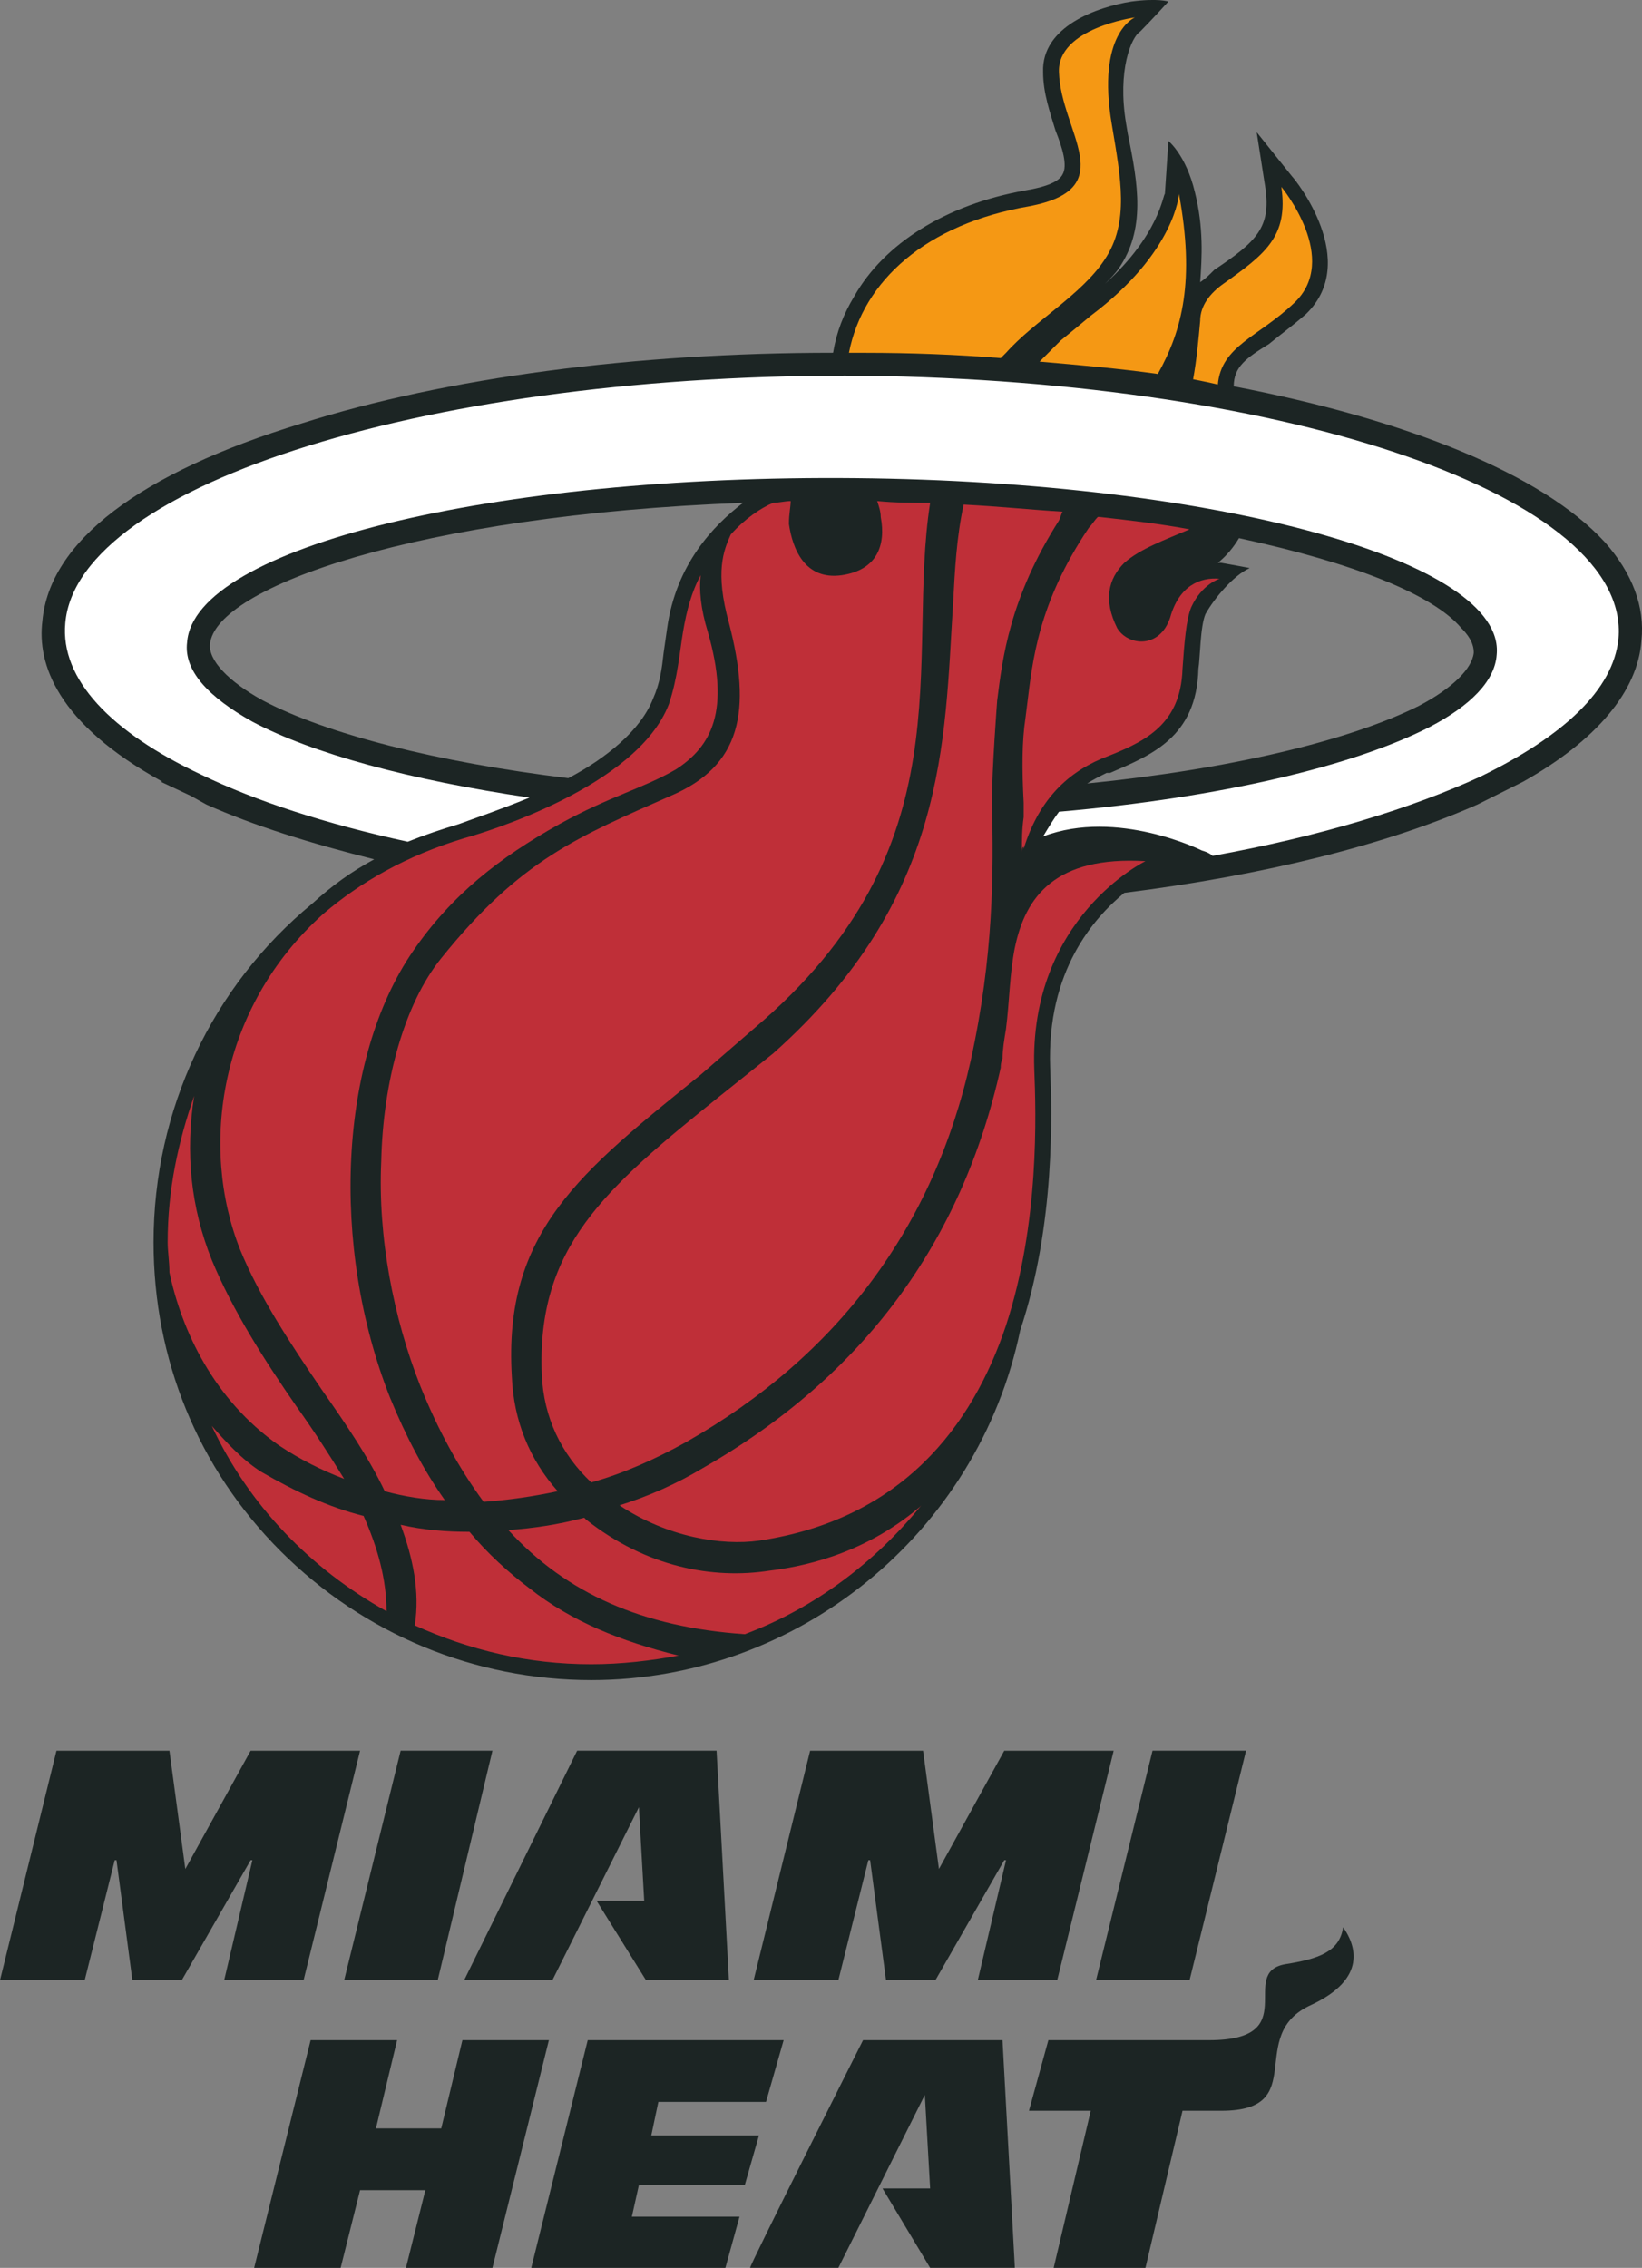<?xml version="1.0" encoding="UTF-8" standalone="no"?>
<!-- Created with Inkscape (http://www.inkscape.org/) -->

<svg
   xmlns:dc="http://purl.org/dc/elements/1.1/"
   xmlns:cc="http://creativecommons.org/ns#"
   xmlns:rdf="http://www.w3.org/1999/02/22-rdf-syntax-ns#"
   xmlns:svg="http://www.w3.org/2000/svg"
   xmlns="http://www.w3.org/2000/svg"
   xmlns:sodipodi="http://sodipodi.sourceforge.net/DTD/sodipodi-0.dtd"
   xmlns:inkscape="http://www.inkscape.org/namespaces/inkscape"
   width="148.802"
   height="205.512"
   id="svg3202"
   version="1.1"
   inkscape:version="0.48.4 r9939"
   sodipodi:docname="miami-heat.svg">
  <rect width="100%" height="100%" fill="#808080" stroke="none"/>
  <defs
     id="defs3204" />
  <sodipodi:namedview
     id="base"
     pagecolor="#ffffff"
     bordercolor="#666666"
     borderopacity="1.0"
     inkscape:pageopacity="0.0"
     inkscape:pageshadow="2"
     inkscape:zoom="0.35"
     inkscape:cx="215.11503"
     inkscape:cy="-134.38701"
     inkscape:document-units="px"
     inkscape:current-layer="layer1"
     showgrid="false"
     fit-margin-top="0"
     fit-margin-left="0"
     fit-margin-right="0"
     fit-margin-bottom="0"
     inkscape:window-width="1535"
     inkscape:window-height="1176"
     inkscape:window-x="65"
     inkscape:window-y="24"
     inkscape:window-maximized="1" />
  <g
     inkscape:label="Layer 1"
     inkscape:groupmode="layer"
     id="layer1"
     transform="translate(-159.885,-192.463)">
    <g
       id="g3261">
      <path
         style="fill:#1c2524;fill-rule:evenodd;stroke:none"
         d="m 305.276,241.549 c -5.599,-6.078 -17.753,-11.036 -33.588,-14.076 0,-1.759 1.119,-2.559 3.199,-3.838 0.96,-0.801 2.079,-1.6 3.359,-2.72 4.957,-4.797 -0.96,-12.156 -1.28,-12.476 l -3.199,-3.999 0.799,5.118 c 0.48,3.519 -0.799,4.799 -4.638,7.359 -0.479,0.48 -0.799,0.799 -1.28,1.119 0.161,-2.24 0.321,-4.958 -0.48,-8.158 -0.799,-3.358 -2.399,-4.639 -2.399,-4.639 l -0.32,4.798 c -0.16,0 -0.479,3.679 -5.438,8.158 0.48,-0.48 0.959,-0.961 1.279,-1.44 2.4,-3.518 1.759,-7.517 0.8,-12.155 l -0.159,-0.961 c -0.801,-4.799 0.48,-7.837 1.279,-8.317 0.96,-0.959 2.559,-2.719 2.559,-2.719 0,0 -0.959,-0.321 -3.357,0 -3.04,0.48 -8.159,2.239 -7.999,6.398 0,1.919 0.64,3.678 1.12,5.277 0.639,1.6 1.119,3.2 0.639,3.999 -0.319,0.64 -1.439,1.119 -3.357,1.439 -7.197,1.28 -12.795,4.798 -15.515,9.597 -0.96,1.599 -1.599,3.2 -1.919,5.118 -17.914,0 -35.028,2.239 -48.143,6.398 -14.716,4.479 -22.872,10.716 -23.512,17.914 -0.48,3.839 1.279,9.276 10.876,14.554 l -0.161,0 2.72,1.28 0,0 1.439,0.8 c 4.319,1.919 9.437,3.518 15.195,4.957 -2.079,1.121 -3.839,2.4 -5.598,3.999 -9.117,7.517 -14.395,18.713 -14.395,30.709 0,10.556 3.998,20.474 11.516,27.991 7.517,7.516 17.593,11.675 28.149,11.675 18.713,0 35.028,-13.275 38.867,-31.669 3.199,-9.596 2.879,-19.832 2.719,-23.831 -0.32,-8.798 3.999,-13.595 6.718,-15.835 12.636,-1.599 23.671,-4.319 31.99,-7.997 l 1.279,-0.64 0,0 2.88,-1.44 c 6.558,-3.678 10.395,-8.157 10.715,-12.795 0.32,-3.038 -0.799,-6.078 -3.357,-8.956 z m -12.956,7.837 c 1.12,1.119 1.12,1.919 1.12,2.239 -0.16,1.44 -1.92,3.2 -4.959,4.799 -6.397,3.199 -17.273,5.758 -30.07,7.037 0.48,-0.32 1.12,-0.64 1.76,-0.959 l 0.32,0 c 3.679,-1.599 7.838,-3.198 7.997,-9.436 0.159,-0.959 0.159,-3.839 0.64,-4.958 0.799,-1.439 2.559,-3.519 3.998,-4.159 0.16,0 -2.559,-0.48 -2.559,-0.48 -0.16,0 -0.32,0 -0.32,0 0.8,-0.64 1.44,-1.439 1.919,-2.24 10.398,2.24 17.595,5.118 20.153,8.158 z m -113.401,1.439 c 0.48,-5.118 18.715,-11.676 48.304,-12.795 -2.72,2.08 -6.079,5.598 -6.879,11.356 l -0.32,2.239 c -0.16,1.44 -0.32,2.72 -0.96,4.159 -1.119,2.88 -4.319,5.438 -7.677,7.197 -11.836,-1.439 -21.913,-3.998 -27.671,-7.037 -3.198,-1.759 -4.958,-3.679 -4.798,-5.119 z"
         id="path3095"
         inkscape:connector-curvature="0" />
      <path
         style="fill:#f59814;fill-rule:evenodd;stroke:none"
         d="m 270.247,227.313 c 0.32,-3.518 3.68,-4.318 6.878,-7.357 4.319,-3.999 -1.119,-10.557 -1.119,-10.557 0.639,4.479 -1.441,6.078 -5.279,8.798 -1.119,0.799 -2.08,1.919 -2.08,3.358 -0.159,1.76 -0.319,3.519 -0.64,5.278 0.801,0.16 1.601,0.32 2.24,0.48 z"
         id="path3097"
         inkscape:connector-curvature="0" />
      <path
         style="fill:#f59814;fill-rule:evenodd;stroke:none"
         d="m 258.731,221.075 c -0.959,0.8 -1.919,1.599 -2.719,2.24 -0.64,0.64 -1.28,1.279 -1.92,1.919 3.68,0.32 7.357,0.64 10.717,1.119 2.239,-3.999 3.357,-8.477 1.919,-16.315 0,0 -0.32,5.278 -7.997,11.036 z"
         id="path3099"
         inkscape:connector-curvature="0" />
      <path
         style="fill:#f59814;fill-rule:evenodd;stroke:none"
         d="m 238.258,224.435 c 4.16,0 8.318,0.16 12.316,0.48 0.161,-0.16 0.321,-0.32 0.48,-0.48 2.56,-2.88 6.879,-5.278 8.957,-8.478 2.239,-3.358 1.439,-7.357 0.639,-12.156 -1.439,-8.317 2.081,-9.756 2.081,-9.756 0,0 -7.039,0.96 -6.879,4.958 0.16,5.437 5.758,10.555 -2.719,12.156 -9.277,1.599 -15.036,6.718 -16.315,13.275 0.48,0 0.959,0 1.439,0 z"
         id="path3101"
         inkscape:connector-curvature="0" />
      <path
         style="fill:#1c2524;fill-rule:evenodd;stroke:none"
         d="m 199.552,371.904 4.958,-20.793 -8.318,0 -5.118,20.793 8.478,0 z"
         id="path3103"
         inkscape:connector-curvature="0" />
      <path
         style="fill:#1c2524;fill-rule:evenodd;stroke:none"
         d="m 217.785,356.229 0.48,8.479 -4.319,0 4.479,7.196 7.517,0 -1.119,-20.793 -12.636,0 -10.237,20.793 7.997,0 7.838,-15.675 z"
         id="path3105"
         inkscape:connector-curvature="0" />
      <path
         style="fill:#1c2524;fill-rule:evenodd;stroke:none"
         d="m 198.432,390.938 -1.76,7.037 7.838,0 5.118,-20.633 -7.838,0 -1.919,7.996 -5.918,0 1.919,-7.996 -7.837,0 -5.118,20.633 7.837,0 1.76,-7.037 5.918,0 z"
         id="path3107"
         inkscape:connector-curvature="0" />
      <path
         style="fill:#1c2524;fill-rule:evenodd;stroke:none"
         d="m 217.146,393.336 0.64,-2.879 9.597,0 1.279,-4.479 -9.757,0 0.64,-3.04 9.757,0 1.599,-5.596 -17.754,0 -5.119,20.633 17.594,0 1.28,-4.639 -9.757,0 z"
         id="path3109"
         inkscape:connector-curvature="0" />
      <path
         style="fill:#1c2524;fill-rule:evenodd;stroke:none"
         d="m 267.687,371.904 5.119,-20.793 -8.476,0 -5.119,20.793 8.476,0 z"
         id="path3111"
         inkscape:connector-curvature="0" />
      <path
         style="fill:#1c2524;fill-rule:evenodd;stroke:none"
         d="m 281.603,367.105 c 1.12,1.6 2.239,4.639 -2.88,7.037 -6.077,2.719 0,9.598 -8.156,9.598 l -3.519,0 -3.359,14.235 -8.318,0 3.359,-14.235 -5.598,0 1.759,-6.397 14.556,0 c 8.636,0 2.558,-6.077 6.878,-6.879 3.038,-0.48 4.957,-1.12 5.277,-3.359 z"
         id="path3113"
         inkscape:connector-curvature="0" />
      <path
         style="fill:#1c2524;fill-rule:evenodd;stroke:none"
         d="m 176.679,361.828 -1.439,-10.716 -10.237,0 -5.118,20.793 7.677,0 2.72,-10.876 0.16,0 1.439,10.876 4.479,0 6.238,-10.876 0.16,0 -2.558,10.876 7.197,0 5.118,-20.793 -9.917,0 -5.918,10.716 z"
         id="path3115"
         inkscape:connector-curvature="0" />
      <path
         style="fill:#1c2524;fill-rule:evenodd;stroke:none"
         d="m 244.975,361.828 -1.439,-10.716 -10.236,0 -5.118,20.793 7.677,0 2.718,-10.876 0.16,0 1.441,10.876 4.478,0 6.239,-10.876 0.159,0 -2.559,10.876 7.197,0 5.117,-20.793 -9.915,0 -5.92,10.716 z"
         id="path3117"
         inkscape:connector-curvature="0" />
      <path
         style="fill:#1c2524;fill-rule:evenodd;stroke:none"
         d="m 243.696,382.301 0.48,8.476 -4.317,0 4.317,7.197 7.678,0 -1.119,-20.633 c 0,0 -12.797,0 -12.637,0 0,0 -10.396,20.633 -10.236,20.633 l 7.997,0 7.837,-15.674 z"
         id="path3119"
         inkscape:connector-curvature="0" />
      <path
         style="fill:#bf2f38;fill-rule:evenodd;stroke:none"
         d="m 175.24,307.766 c 1.119,5.277 3.998,11.516 9.916,15.674 1.92,1.28 3.839,2.24 5.918,3.039 -1.279,-2.079 -2.719,-4.319 -4.318,-6.558 -2.88,-4.159 -5.758,-8.637 -7.678,-13.275 -1.919,-4.799 -2.399,-9.757 -1.599,-14.875 -1.439,4.159 -2.399,8.478 -2.399,13.275 0,0.8 0.16,1.76 0.16,2.72 z"
         id="path3121"
         inkscape:connector-curvature="0" />
      <path
         style="fill:#bf2f38;fill-rule:evenodd;stroke:none"
         d="m 181.638,305.688 c 1.759,4.317 4.639,8.636 7.357,12.635 2.24,3.199 4.319,6.237 5.758,9.276 1.759,0.48 3.679,0.8 5.438,0.8 -1.919,-2.719 -3.519,-5.759 -4.958,-9.276 -5.438,-13.756 -4.639,-30.71 2.08,-40.467 3.518,-5.118 7.837,-8.477 13.275,-11.516 4.639,-2.559 7.517,-3.2 10.555,-4.958 3.2,-2.079 4.958,-5.278 2.88,-12.476 -0.64,-2.079 -0.799,-3.839 -0.64,-5.118 -0.799,1.439 -1.279,3.2 -1.599,5.118 -0.321,1.919 -0.48,4.159 -1.28,6.558 -2.878,7.517 -16.793,11.676 -18.553,12.156 -5.278,1.6 -9.436,3.999 -12.795,6.878 -9.436,8.478 -11.196,21.113 -7.517,30.391 z"
         id="path3123"
         inkscape:connector-curvature="0" />
      <path
         style="fill:#bf2f38;fill-rule:evenodd;stroke:none"
         d="m 239.378,237.87 c 0.159,0.48 0.32,0.96 0.32,1.439 0.48,2.56 -0.32,4.799 -3.52,5.278 -3.358,0.48 -4.479,-2.399 -4.798,-4.639 0,-0.96 0.16,-1.599 0.16,-2.079 -0.48,0 -1.119,0.16 -1.599,0.16 -1.119,0.48 -2.559,1.439 -3.839,2.88 -0.64,1.439 -1.439,3.358 -0.16,7.997 2.08,7.997 1.119,12.955 -5.278,15.675 -8.317,3.678 -13.595,5.757 -20.792,14.714 -3.359,4.159 -5.278,11.196 -5.438,18.394 -0.32,6.877 1.119,14.235 3.518,20.314 1.6,3.998 3.519,7.518 5.759,10.556 2.239,-0.16 4.478,-0.48 6.718,-0.96 -2.56,-2.879 -3.999,-6.397 -4.159,-10.395 -0.799,-13.117 6.238,-18.555 17.114,-27.352 l 4.799,-4.159 c 19.513,-16.475 13.755,-33.269 15.994,-47.664 -1.599,0 -3.199,0 -4.798,-0.16 z"
         id="path3125"
         inkscape:connector-curvature="0" />
      <path
         style="fill:#bf2f38;fill-rule:evenodd;stroke:none"
         d="m 247.215,238.19 c -0.639,2.88 -0.799,5.918 -0.959,8.958 -0.8,12.476 -0.48,26.71 -16.315,40.785 l -4.799,3.839 c -10.557,8.478 -16.634,13.755 -16.155,25.271 0.16,3.839 1.76,7.197 4.479,9.756 2.88,-0.799 5.758,-2.079 8.638,-3.678 13.755,-7.839 22.392,-19.514 25.75,-34.548 2.079,-9.437 2.079,-17.114 1.919,-23.352 0,-3.039 0.48,-9.277 0.48,-9.277 0.481,-3.838 1.121,-9.276 5.599,-16.315 0.16,-0.32 0.16,-0.48 0.319,-0.799 -2.717,-0.16 -5.756,-0.48 -8.956,-0.64 z"
         id="path3127"
         inkscape:connector-curvature="0" />
      <path
         style="fill:#bf2f38;fill-rule:evenodd;stroke:none"
         d="m 251.853,278.336 0,0 0,0 c -0.479,2.399 -0.479,4.799 -0.8,7.357 -0.159,0.959 -0.319,1.92 -0.319,2.72 -0.161,0.32 -0.161,0.64 -0.161,0.799 -3.518,15.834 -12.476,27.991 -27.03,36.308 -2.4,1.439 -4.958,2.559 -7.517,3.357 4.318,2.88 9.276,3.68 12.636,3.2 12.955,-1.919 19.353,-10.396 22.392,-19.512 3.039,-9.277 2.72,-19.195 2.56,-23.193 -0.48,-13.755 10.076,-18.873 10.076,-18.873 -8.158,-0.48 -10.876,3.198 -11.836,7.837 z"
         id="path3129"
         inkscape:connector-curvature="0" />
      <path
         style="fill:#bf2f38;fill-rule:evenodd;stroke:none"
         d="m 243.216,329.038 c -5.278,4.479 -11.036,5.439 -13.595,5.759 -5.118,0.8 -11.196,-0.32 -16.634,-4.638 l -0.16,-0.16 c -2.399,0.64 -4.639,0.959 -6.877,1.119 5.278,5.759 12.156,8.797 21.433,9.436 l 0,0 0,0 c 6.398,-2.399 11.836,-6.558 15.993,-11.676 l -0.16,0.16 z"
         id="path3131"
         inkscape:connector-curvature="0" />
      <path
         style="fill:#bf2f38;fill-rule:evenodd;stroke:none"
         d="m 194.913,338.475 c 0,-2.879 -0.799,-5.758 -2.079,-8.637 -3.2,-0.8 -6.238,-2.239 -9.277,-3.998 -1.759,-1.12 -3.198,-2.719 -4.479,-4.159 l 0,0 c 3.359,7.196 8.957,12.955 15.835,16.794 l 0,0 z"
         id="path3133"
         inkscape:connector-curvature="0" />
      <path
         style="fill:#bf2f38;fill-rule:evenodd;stroke:none"
         d="m 221.305,342.474 c -5.118,-1.279 -9.597,-3.039 -13.436,-6.077 -1.919,-1.44 -3.838,-3.199 -5.438,-5.119 -2.079,0 -4.158,-0.16 -6.238,-0.639 1.121,3.038 1.759,6.077 1.279,9.116 l 0,0 c 4.958,2.24 10.237,3.519 15.995,3.519 2.72,0 5.438,-0.32 7.997,-0.8 0,0 0,0 -0.159,0 z"
         id="path3135"
         inkscape:connector-curvature="0" />
      <path
         style="fill:#bf2f38;fill-rule:evenodd;stroke:none"
         d="m 265.928,248.427 c -0.959,2.878 -3.839,2.559 -4.799,0.96 -1.279,-2.56 -0.799,-4.479 0.64,-5.918 1.44,-1.279 3.679,-2.079 5.918,-3.039 l 0,0 c -2.559,-0.48 -5.276,-0.8 -8.156,-1.119 -0.16,0 -0.16,0 -0.16,0 -0.32,0.32 -0.48,0.64 -0.8,0.96 -4.639,6.879 -5.117,12.156 -5.598,15.995 l -0.16,1.279 c -0.32,2.08 -0.32,4.639 -0.16,7.678 0,0.48 0,0.96 0,1.279 -0.16,1.119 -0.16,2.079 -0.16,3.199 l 0,0 c 0,-0.481 0.16,-0.641 0.16,-0.321 1.279,-4.158 3.679,-6.718 7.037,-8.157 3.679,-1.439 7.197,-2.88 7.357,-8.157 0.16,-2.24 0.32,-4.479 0.799,-5.598 0.961,-2.08 2.56,-2.56 2.56,-2.56 -1.76,-0.16 -3.679,0.64 -4.479,3.519 z"
         id="path3137"
         inkscape:connector-curvature="0" />
      <path
         style="fill:#ffffff;fill-rule:evenodd;stroke:none"
         d="m 238.258,226.514 c -38.866,-0.32 -71.335,9.757 -72.455,22.393 -0.48,5.118 4.159,9.916 12.316,13.755 4.958,2.4 11.356,4.479 18.715,6.078 1.599,-0.64 3.038,-1.119 4.637,-1.599 1.279,-0.48 3.679,-1.279 6.398,-2.399 -10.877,-1.6 -19.673,-3.999 -25.111,-6.879 -3.999,-2.239 -6.238,-4.637 -5.918,-7.197 0.64,-8.636 27.831,-15.194 60.619,-14.874 32.789,0.32 58.86,7.517 58.06,15.994 -0.16,2.4 -2.399,4.639 -6.077,6.558 -6.878,3.519 -18.874,6.399 -33.589,7.678 -0.48,0.64 -0.96,1.439 -1.44,2.239 6.718,-2.559 14.396,1.279 14.396,1.279 0,0 0.64,0.161 0.959,0.481 9.756,-1.76 18.074,-4.319 24.312,-7.199 7.516,-3.678 11.995,-7.837 12.475,-12.476 1.12,-12.795 -29.59,-23.352 -68.297,-23.832 z"
         id="path3139"
         inkscape:connector-curvature="0" />
    </g>
  </g>
</svg>
